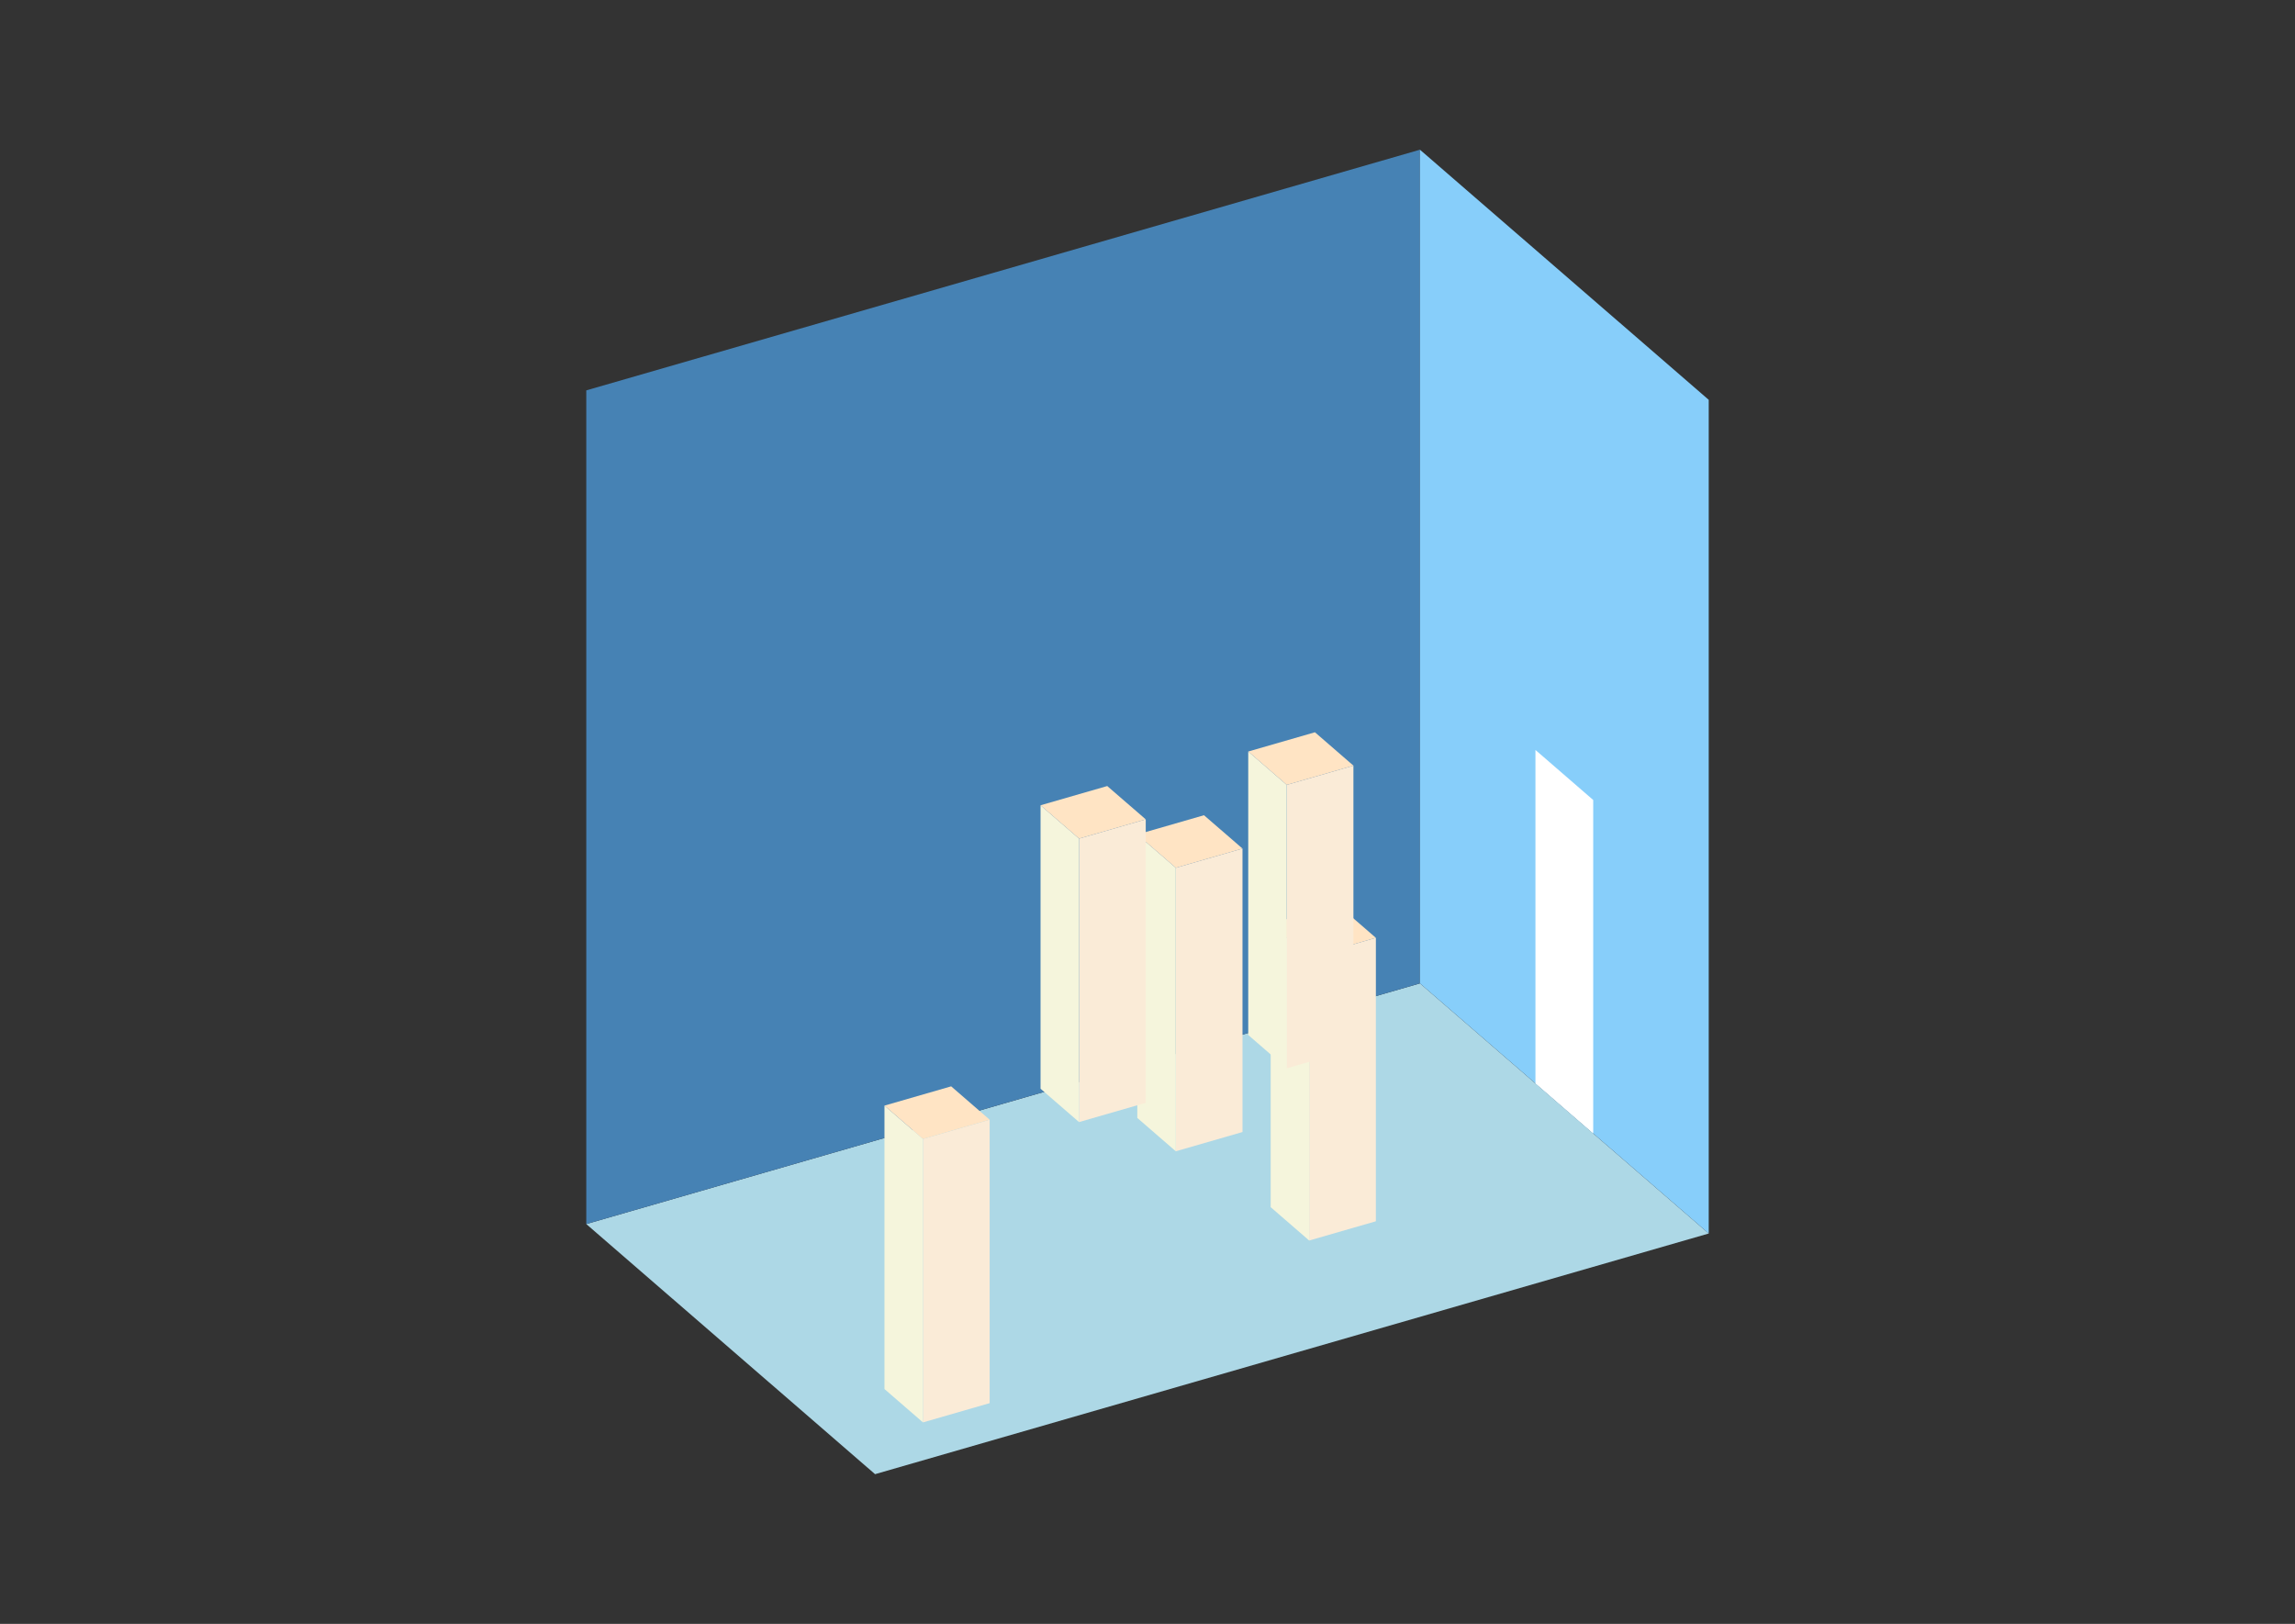 <?xml version="1.0" encoding="UTF-8"?>
<svg
  xmlns="http://www.w3.org/2000/svg"
  width="848"
  height="600"
  style="background-color:white"
>
  <rect width="100%" height="100%" fill="#333333" stroke="none"/>
  <polygon fill="lightblue" points="323.335,544.685 216.629,452.274 524.665,363.351 631.371,455.762" />
  <polygon fill="steelblue" points="216.629,452.274 216.629,144.238 524.665,55.315 524.665,363.351" />
  <polygon fill="lightskyblue" points="631.371,455.762 631.371,147.726 524.665,55.315 524.665,363.351" />
  <polygon fill="white" points="588.689,418.798 588.689,295.584 567.347,277.101 567.347,400.316" />
  <polygon fill="antiquewhite" points="483.743,458.356 483.743,353.624 508.386,346.51 508.386,451.242" />
  <polygon fill="beige" points="483.743,458.356 483.743,353.624 469.516,341.302 469.516,446.035" />
  <polygon fill="bisque" points="483.743,353.624 469.516,341.302 494.159,334.189 508.386,346.51" />
  <polygon fill="antiquewhite" points="341.036,525.556 341.036,420.824 365.679,413.71 365.679,518.442" />
  <polygon fill="beige" points="341.036,525.556 341.036,420.824 326.809,408.503 326.809,513.235" />
  <polygon fill="bisque" points="341.036,420.824 326.809,408.503 351.452,401.389 365.679,413.71" />
  <polygon fill="antiquewhite" points="475.447,394.732 475.447,289.999 500.09,282.886 500.09,387.618" />
  <polygon fill="beige" points="475.447,394.732 475.447,289.999 461.22,277.678 461.22,382.41" />
  <polygon fill="bisque" points="475.447,289.999 461.22,277.678 485.863,270.564 500.09,282.886" />
  <polygon fill="antiquewhite" points="434.457,425.381 434.457,320.649 459.1,313.535 459.1,418.267" />
  <polygon fill="beige" points="434.457,425.381 434.457,320.649 420.23,308.328 420.23,413.06" />
  <polygon fill="bisque" points="434.457,320.649 420.23,308.328 444.873,301.214 459.1,313.535" />
  <polygon fill="antiquewhite" points="398.709,414.593 398.709,309.861 423.351,302.747 423.351,407.479" />
  <polygon fill="beige" points="398.709,414.593 398.709,309.861 384.481,297.539 384.481,402.271" />
  <polygon fill="bisque" points="398.709,309.861 384.481,297.539 409.124,290.425 423.351,302.747" />
</svg>
